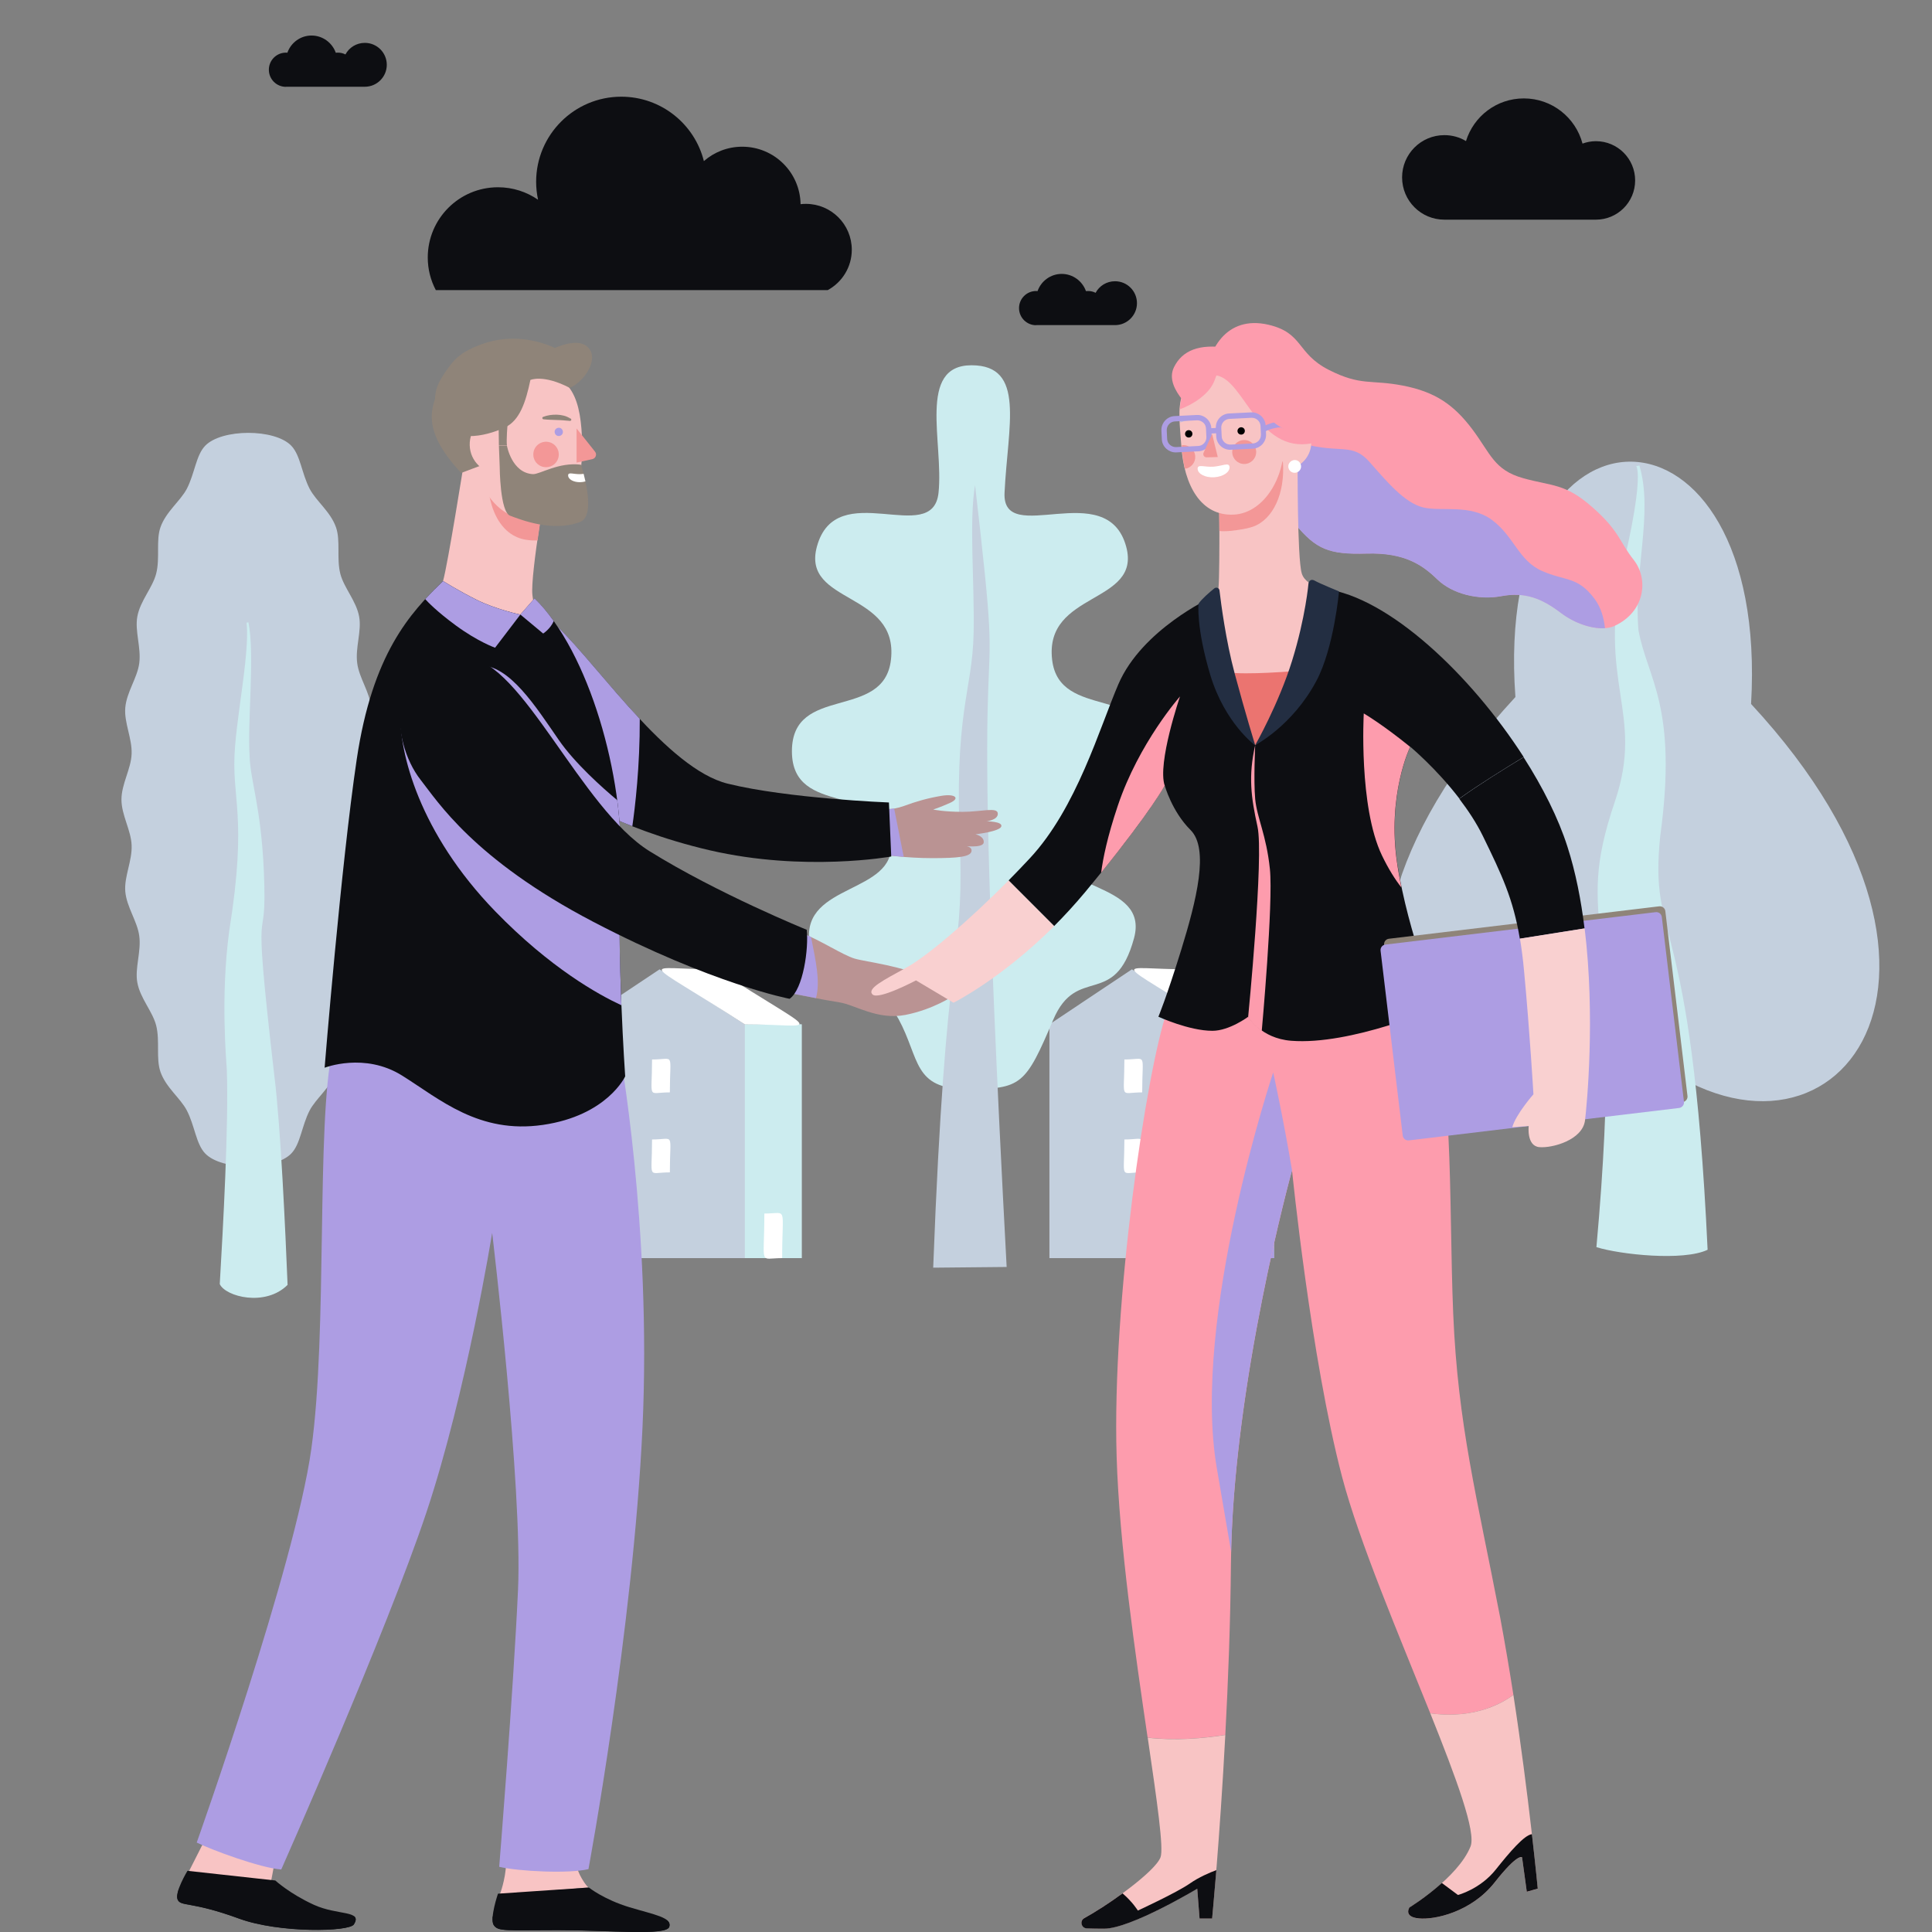 <?xml version="1.0" encoding="utf-8"?>
<!-- Generator: Adobe Illustrator 16.0.0, SVG Export Plug-In . SVG Version: 6.00 Build 0)  -->
<!DOCTYPE svg PUBLIC "-//W3C//DTD SVG 1.1//EN" "http://www.w3.org/Graphics/SVG/1.1/DTD/svg11.dtd">
<svg version="1.1" id="Layer_1" xmlns="http://www.w3.org/2000/svg" xmlns:xlink="http://www.w3.org/1999/xlink" x="0px" y="0px"
	 width="850.389px" height="850.391px" viewBox="0 0 850.389 850.391" enable-background="new 0 0 850.389 850.391"
	 xml:space="preserve">
<rect x="0" y="0" width="850.389" height="850.391" fill="#808080" stroke="none"/>
<path fill="#0D0E12" d="M364.338,127.691c6.29-3.41,10.586-10.098,10.586-17.761c0-11.161-9.035-20.197-20.196-20.197
	c-0.798,0-1.595,0.044-2.348,0.133c-0.222-13.996-11.604-25.291-25.689-25.291c-6.466,0-12.356,2.392-16.874,6.333
	c-4.075-16.299-18.824-28.346-36.363-28.346c-20.684,0-37.471,16.787-37.471,37.47c0,2.702,0.311,5.315,0.842,7.884
	c-5.005-3.455-11.072-5.492-17.628-5.492c-17.096,0-30.915,13.863-30.915,30.916c0,5.182,1.284,10.054,3.543,14.35H364.338z"/>
<path fill="#0D0E12" d="M456.066,143.149c-4.163,0-7.529-3.366-7.529-7.53s3.366-7.529,7.529-7.529c0.222,0,0.442,0,0.62,0.044
	c1.55-4.385,5.713-7.574,10.63-7.574c4.916,0,9.124,3.189,10.674,7.574c0.31-0.044,0.62-0.044,0.931-0.044
	c1.195,0,2.303,0.266,3.321,0.797c1.639-3.056,4.828-5.094,8.548-5.094c5.359,0,9.656,4.34,9.656,9.655s-4.341,9.656-9.656,9.656
	h-34.724V143.149z"/>
<path fill="#0D0E12" d="M702.451,96.688c9.522,0,17.273-7.707,17.273-17.273c0-9.522-7.707-17.273-17.273-17.273
	c-2.082,0-4.03,0.398-5.891,1.063c-3.012-11.427-13.42-19.887-25.822-19.887c-12.002,0-22.101,7.884-25.467,18.779
	c-2.79-1.683-6.023-2.613-9.522-2.613c-10.275,0-18.603,8.327-18.603,18.603s8.327,18.602,18.603,18.602H702.451z"/>
<polygon fill="#C4D0DE" points="327.843,450.884 290.328,426.656 254.01,450.884 254.01,553.772 352.867,553.772 352.867,450.884 
	"/>
<rect x="327.843" y="450.884" fill="#CCECEF" width="25.024" height="102.889"/>
<path fill="#FFFFFF" d="M327.843,450.884c33.174,0,34.769,6.289-12.49-24.228C282.179,426.656,280.584,420.367,327.843,450.884z"/>
<path fill="#FFFFFF" d="M294.846,480.824c0-18.159,2.392-14.482-7.84-14.482C287.006,484.501,284.615,480.824,294.846,480.824z"/>
<path fill="#FFFFFF" d="M294.846,516.036c0-18.159,2.392-14.483-7.84-14.483C287.006,519.712,284.615,516.036,294.846,516.036z"/>
<path fill="#FFFFFF" d="M344.275,553.772c0-23.519,2.613-19.621-7.84-19.621C336.435,557.714,333.822,553.772,344.275,553.772z"/>
<polygon fill="#C4D0DE" points="535.745,450.884 498.231,426.656 461.912,450.884 461.912,553.772 560.77,553.772 560.77,450.884 
	"/>
<rect x="535.745" y="450.884" fill="#AD9DE3" width="25.024" height="102.889"/>
<path fill="#FFFFFF" d="M535.745,450.884c33.174,0,34.769,6.289-12.49-24.228C490.081,426.656,488.487,420.367,535.745,450.884z"/>
<path fill="#FFFFFF" d="M502.748,480.824c0-18.159,2.392-14.482-7.84-14.482C494.908,484.501,492.517,480.824,502.748,480.824z"/>
<path fill="#FFFFFF" d="M502.748,516.036c0-18.159,2.392-14.483-7.84-14.483C494.908,519.712,492.517,516.036,502.748,516.036z"/>
<path fill="#184657" d="M552.177,553.772c0-23.519,2.613-19.621-7.839-19.621C544.338,557.714,541.725,553.772,552.177,553.772z"/>
<path fill="#C4D0DE" d="M720.838,460.938c82.426,70.777,164.497-27.416,49.916-151.077c8.238-141.244-113.873-142.13-103.73-3.056
	C550.362,432.769,634.293,535.259,720.838,460.938z"/>
<path fill="#CCECEF" d="M751.62,550.096c-7.131-153.025-25.777-133.404-20.861-182.036c7.884-57.357-5.714-69.36-9.566-90.62
	c-2.259-26.087,6.644-51.511,0.398-72.549c-4.65,1.594,4.916-7.751-6.821,42.608c-12.357,53.194,9.39,65.816-3.941,105.236
	c-19.09,56.427,5.447,46.373-8.15,196.209C713.175,552.222,741.034,555.189,751.62,550.096z"/>
<path fill="#C4D0DE" d="M165.073,351.982c0,6.821-4.208,13.464-4.474,20.064c-0.266,6.865,3.366,13.819,2.79,20.374
	c-0.576,6.866-5.314,13.11-6.156,19.622c-0.886,6.864,2.037,14.173,0.842,20.551c-1.285,6.909-6.688,12.623-8.283,18.823
	c-1.771,6.91,0.178,14.528-1.904,20.463c-2.436,6.865-8.77,11.516-11.604,16.919c-3.499,6.821-4.03,14.749-8.061,18.912
	c-7.22,7.53-30.649,7.618-37.913,0c-4.03-4.207-4.562-12.136-8.062-18.912c-2.834-5.447-9.168-10.054-11.604-16.963
	c-2.082-5.936-0.178-13.598-1.905-20.463c-1.594-6.201-6.998-11.914-8.282-18.824c-1.195-6.378,1.771-13.686,0.842-20.551
	c-0.842-6.511-5.581-12.756-6.156-19.621c-0.532-6.555,3.1-13.509,2.79-20.374c-0.266-6.6-4.474-13.243-4.474-20.064
	s4.208-13.464,4.474-20.064c0.266-6.865-3.366-13.819-2.79-20.374c0.575-6.865,5.314-13.11,6.156-19.621
	c0.886-6.865-2.037-14.173-0.842-20.551c1.284-6.91,6.688-12.623,8.282-18.824c1.771-6.909-0.177-14.527,1.905-20.462
	c2.436-6.865,8.77-11.516,11.604-16.919c3.499-6.821,4.031-14.749,8.062-18.912c7.219-7.529,30.649-7.618,37.913,0
	c4.03,4.208,4.562,12.136,8.061,18.912c2.835,5.448,9.169,10.054,11.604,16.964c2.082,5.935,0.178,13.597,1.904,20.462
	c1.595,6.201,6.998,11.914,8.283,18.824c1.195,6.378-1.772,13.686-0.842,20.551c0.842,6.511,5.58,12.756,6.156,19.621
	c0.531,6.555-3.101,13.509-2.79,20.374C160.865,338.473,165.073,345.161,165.073,351.982z"/>
<path fill="#CCECEF" d="M109.355,273.941c2.879,14.35-0.531,43.804,0.531,59.217c0.398,10.851,4.917,21.525,6.245,50.049
	c1.771,41.146-5.891-0.62,4.606,90.133c2.835,22.5,4.916,69.359,5.847,92.214c-9.744,9.744-27.283,5.227-29.853-0.354
	c1.417-24.315,3.986-70.113,3.101-94.385c-0.133-3.145-2.879-31.801,1.062-61.033c8.327-52.042,0.62-57.799,2.569-81.229
	c0.93-11.471,3.188-24.759,4.429-36.363C110.019,271.992,107.318,274.339,109.355,273.941z"/>
<path fill="#CCECEF" d="M348.571,330.678c0,29.631,41.279,13.154,43.627,40.261c1.949,22.5-38.976,17.805-35.964,43.316
	c3.809,32.111,28.833,15.104,39.241,34.237c9.479,17.406,6.245,30.871,30.207,30.871c23.961,0,25.688-1.771,37.913-30.517
	c10.408-24.493,27.106-4.65,35.565-35.92c6.865-25.423-37.248-20.153-36.053-41.988c1.506-27.195,43.627-10.63,43.627-40.261
	s-40.482-13.243-43.627-40.261c-3.543-30.295,39.464-24.36,32.599-49.783c-8.46-31.225-54.7,0.665-53.548-23.74
	c1.417-29.63,9.39-56.117-14.528-56.117c-23.961,0-12.224,34.016-14.527,56.117c-2.568,24.271-45.088-7.485-53.548,23.74
	c-6.865,25.423,36.142,19.488,32.599,49.783C389.053,317.435,348.571,301.003,348.571,330.678z"/>
<path fill="#C4D0DE" d="M443.088,557.67c-18.957-354.152,1.904-207.283-13.907-344.142c-2.702,15.723-0.222,42.741-0.62,64.665
	c-0.487,26.973-8.858,33.794-5.891,97.219c1.195,49.34-6.422,36.895-11.914,182.568L443.088,557.67z"/>
<path fill="#BA9393" d="M388.876,355.968c0,0,3.277,0.841,8.946-1.196c5.67-2.082,10.497-3.455,16.521-4.473s8.46,1.019,3.81,3.101
	c-4.65,2.082-7.396,2.923-7.396,2.923s4.65,1.019,12.933,1.019s15.325-2.259,15.502,0.709c0.177,2.923-5.005,3.455-5.005,3.455
	s7.22,0,6.555,2.259c-0.708,2.259-11.383,3.455-11.383,3.455s3.942,0.842,3.632,3.632c-0.354,2.746-9.832,1.373-9.832,1.373
	s4.827-0.177,4.473,2.392c-0.354,2.569-6.023,3.1-17.406,3.1s-21.88-1.55-21.88-1.55l-0.354-20.152h0.886V355.968z"/>
<path fill="#AD9DE3" d="M393.571,355.879c-3.012,0.487-4.694,0.089-4.694,0.089h-0.886l0.354,20.152c0,0,3.854,0.576,9.435,1.019
	L393.571,355.879z"/>
<path fill="#F8C4C4" d="M222.828,819.785c-0.354,8.104-2.923,14.306-2.923,14.306s39.95-3.455,39.286-3.277
	c-0.709,0.177-5.669-7.043-5.359-10.497L222.828,819.785z"/>
<g>
	<path fill="#0D0E12" d="M219.197,833.515c0,0-3.721,10.808-1.86,13.819c1.86,2.967,5.581,2.259,28.391,2.259
		c22.811,0,47.79,2.613,48.897-1.506s-6.333-5.227-17.539-8.593c-11.205-3.366-17.894-8.681-17.894-8.681L219.197,833.515z"/>
	<path fill="#0D0E12" d="M293.562,845.163c-4.252,2.879-27.195,0.665-48.233,0.665c-22.766,0-26.53,0.753-28.391-2.259
		c-0.044-0.045-0.044-0.133-0.089-0.178c-0.133,1.639-0.088,3.101,0.443,3.897c1.86,2.968,5.581,2.26,28.391,2.26
		c22.766,0,47.79,2.612,48.897-1.507C294.935,846.891,294.536,845.961,293.562,845.163z"/>
</g>
<polygon fill="#F8C4C4" points="91.24,807.737 82.603,824.79 119.321,828.067 121.048,818.766 "/>
<g>
	<path fill="#0D0E12" d="M82.514,823.461c0,0-5.758,9.479-4.34,12.667c1.417,3.233,5.758,0.576,27.15,8.415
		c17.628,6.423,48.366,5.803,50.403,2.525c3.941-6.378-6.998-3.81-17.628-8.682s-16.919-10.674-16.919-10.674L82.514,823.461z"/>
	<path fill="#0D0E12" d="M155.905,843.48c-4.872,2.79-33.13,3.012-49.783-3.056c-21.393-7.796-25.733-5.183-27.15-8.416
		c-0.089-0.222-0.177-0.487-0.177-0.797c-0.665,1.948-1.063,3.765-0.576,4.872c1.417,3.233,5.758,0.575,27.15,8.415
		c17.628,6.422,48.366,5.802,50.403,2.524C156.879,845.297,156.79,844.233,155.905,843.48z"/>
</g>
<path fill="#AD9DE3" d="M146.338,462.045c-7.22,33.086-2.082,124.016-9.302,175.703c-7.219,51.688-50.447,173.267-50.447,173.267
	c6.644,3.278,27.771,11.117,37.204,11.87c0,0,46.329-104.526,63.912-157.233c17.584-52.706,28.923-122.996,28.923-122.996
	s13.42,111.613,11.383,157.101c-2.082,45.486-8.283,121.934-8.283,121.934c8.504,2.037,30.96,3.101,39.287,1.019
	c0,0,19.62-105.413,23.784-194.306c4.119-88.892-10.32-167.42-10.32-167.42l-76.49-17.584L146.338,462.045z"/>
<path fill="#0D0E12" d="M245.196,275.712c17.894,16.875,48.588,62.716,75.117,69.227c26.531,6.555,70.955,8.283,70.955,8.283
	l1.019,23.784c0,0-38.224,6.909-79.901-2.746c-41.678-9.7-66.126-26.575-66.126-26.575L245.196,275.712z"/>
<path fill="#AD9DE3" d="M278.325,363.675c1.196-8.194,3.366-26.354,3.277-47.259c-14.04-14.97-26.973-31.845-36.407-40.748
	l0.842,57.446l4.872,17.406C256.047,353.576,265.393,358.625,278.325,363.675z"/>
<path fill="#F8C4C4" d="M238.065,269.246c-2.657-1.949-3.277-3.455-3.721-7.396c-1.019-8.77,6.865-53.592,6.865-53.592
	l-37.071-4.164c0,0-7.042,44.335-9.124,51.644c-0.664,2.259-3.366,5.448-6.378,8.725
	C203.385,282.223,230.978,277.794,238.065,269.246z"/>
<path fill="#F39797" d="M232.13,237.667c1.55,0.221,3.056,0.266,4.473,0.221c2.215-15.325,4.562-29.675,4.562-29.675l-26.486-3.101
	C213.616,221.943,219.64,236.161,232.13,237.667z"/>
<path fill="#F8C4C4" d="M256.269,195.235c0.531,18.027-5.758,33.042-23.076,33.352c-13.243,0.398-24.404-13.952-24.936-31.979
	s3.587-32.775,23.075-33.351C252.77,162.637,255.737,177.209,256.269,195.235z"/>
<path fill="#8F8479" d="M194.35,168.75c-3.81,9.08-10.497,18.957,8.637,39.419l12.136-4.562l-9.656-26.442L194.35,168.75z"/>
<path fill="#AD9DE3" d="M247.765,190.054c0.044,1.019-0.753,1.815-1.772,1.86c-1.019,0.044-1.815-0.753-1.859-1.771
	c-0.045-1.019,0.753-1.816,1.771-1.86S247.72,189.035,247.765,190.054z"/>
<g>
	<path fill="#F8C4C4" d="M219.906,208.435c-7.087,0.221-12.978-5.359-13.154-12.446c-0.222-7.086,5.359-12.977,12.445-13.154
		L219.906,208.435z"/>
	<path fill="#F8C4C4" d="M219.728,202.411c-3.72,0.088-6.82-2.834-6.953-6.555c-0.089-3.72,2.835-6.821,6.555-6.954L219.728,202.411
		z"/>
</g>
<path fill="#F39797" d="M245.948,199.886c0.089,3.1-2.348,5.669-5.447,5.758c-3.101,0.088-5.67-2.348-5.758-5.448
	c-0.089-3.101,2.347-5.669,5.447-5.758C243.291,194.35,245.86,196.786,245.948,199.886z"/>
<path fill="#F39797" d="M253.788,188.592l8.105,10.187c0.974,1.196,0.31,3.012-1.196,3.322l-6.909,1.506V188.592z"/>
<path fill="#8F8479" d="M219.462,185.979l0.133,10.054l3.544,0.088c-0.311-2.48,0.177-8.548,0.398-10.585L219.462,185.979z"/>
<path fill="#8F8479" d="M239.039,183.499c1.948-0.753,3.986-1.019,6.067-0.975c1.02,0.044,2.082,0.177,3.101,0.443
	c0.531,0.133,1.019,0.31,1.506,0.532c0.222,0.133,0.487,0.221,0.709,0.354l0.354,0.177l0.177,0.089l0.044,0.044c0,0,0.045,0,0,0
	c-0.177-0.088-0.575,0.177-0.575,0.354c0.133-0.266,0.442-0.398,0.709-0.31c0.266,0.133,0.398,0.443,0.31,0.708
	c-0.044,0.177-0.443,0.399-0.664,0.354l-0.222-0.044h-0.177l-0.354-0.044c-0.222-0.044-0.487-0.044-0.709-0.044l-1.417-0.133
	c-0.931-0.044-1.905-0.133-2.835-0.133c-1.904-0.089-3.809-0.089-5.847-0.31c-0.31-0.044-0.531-0.31-0.487-0.62
	C238.685,183.764,238.818,183.587,239.039,183.499z"/>
<path fill="#8F8479" d="M255.693,204.537c0,0,7.441,22.146-0.354,25.202c-11.87,4.606-25.91-0.886-30.826-2.746
	c-4.474-1.683-4.562-21.525-4.562-21.525l-0.354-9.346l3.544,0.089c0,0,2.081,11.958,11.427,12.49
	C237.71,208.789,245.948,203.296,255.693,204.537z"/>
<path fill="#FFFFFF" d="M255.383,208.7c0.531,0,1.019-0.089,1.506-0.133c0.266,0.974,0.531,2.126,0.797,3.322
	c-0.664,0.221-1.417,0.31-2.215,0.354c-2.923,0.089-5.359-1.24-5.403-2.923C249.979,207.593,252.415,208.789,255.383,208.7z"/>
<path fill="#8F8479" d="M258.748,152.805c-3.676-3.588-10.763-1.285-14.527,0.354c-1.062-0.532-2.214-1.019-3.499-1.462
	c-11.914-4.119-22.146-3.056-31.357,0.842c-8.105,3.455-10.453,6.821-14.528,13.021c-3.188,4.872-4.96,10.851-1.372,18.514
	c6.156,13.154,23.917,6.378,28.789,4.075c6.466-3.056,9.124-10.984,11.205-20.905c0,0,5.625-2.613,17.362,3.499
	C257.464,167.775,263.887,157.854,258.748,152.805z"/>
<path fill="#0D0E12" d="M195.014,255.737c-14.572,14.129-31.093,32.022-38.002,78.528c-6.909,46.505-14.129,135.708-14.129,135.708
	s17.584-6.909,34.104,3.454c16.521,10.32,33.75,25.822,62.008,21.703c28.257-4.119,36.186-21.349,36.186-21.349
	s-3.81-54.788-2.082-93.011s-13.642-93.853-37.824-117.372l-6.245,7.131c0,0-11.028-2.392-19.312-6.555
	C201.481,259.856,195.014,255.737,195.014,255.737z"/>
<g>
	<path fill="#AD9DE3" d="M195.014,255.737c-2.569,2.48-5.183,5.093-7.84,7.972c1.019,1.152,5.05,5.404,13.42,11.56
		c9.833,7.22,17.318,9.833,17.318,9.833l11.117-14.572c0,0-11.028-2.392-19.312-6.555
		C201.481,259.856,195.014,255.737,195.014,255.737z"/>
	<path fill="#AD9DE3" d="M235.275,263.355l-6.245,7.131l10.054,8.371c0,0,3.189-2.038,4.65-5.492
		C241.076,269.601,238.242,266.234,235.275,263.355z"/>
</g>
<path fill="#AD9DE3" d="M273.099,380.771c0.398-8.814-0.133-18.514-1.417-28.568c-6.422-5.359-18.646-16.21-25.777-26.575
	c-10.01-14.483-21.703-33.085-34.813-32.731c-13.109,0.354-34.812,20.684-34.812,20.684c-0.709,17.583,8.282,53.061,41.678,87.519
	c24.316,25.069,45.664,36.806,55.541,41.368C272.789,423.822,272.257,400.171,273.099,380.771z"/>
<path fill="#BA9393" d="M353.399,410.889c7.574,2.924,17.584,9.479,22.722,11.029c5.182,1.55,21.171,3.1,33.085,9.123
	c11.87,6.024,10.497,7.22,10.497,7.22s-8.77,6.023-21.171,8.46c-12.401,2.392-22.234-4.474-28.922-5.492
	c-6.732-1.019-22.898-4.296-22.898-4.296L353.399,410.889z"/>
<path fill="#AD9DE3" d="M346.666,436.888c0,0,6.156,1.24,12.49,2.437c1.993-7.176-0.089-16.388-2.17-26.885
	c-1.24-0.576-2.437-1.107-3.588-1.551L346.666,436.888z"/>
<path fill="#0D0E12" d="M205.953,289.576c23.829,1.594,49.828,66.392,79.946,85.083c30.117,18.735,69.182,34.591,69.182,34.591
	c0.931,8.105-1.506,26.177-7.529,30.384c0,0-33.705-6.378-86.411-33.883c-52.707-27.549-68.651-53.193-76.004-62.495
	C171.539,325.938,169.059,287.095,205.953,289.576z"/>
<path fill="#FD9CAD" d="M666.138,746.04c-3.543,2.613-8.193,5.049-14.084,6.776c-7.973,2.259-15.9,2.215-22.5,1.329
	c-13.687-34.148-31.313-75.561-38.799-103.996c-13.774-52.352-22.058-135.043-22.058-135.043s-26.176,94.384-26.885,172.912
	c-0.221,26.265-1.24,52.396-2.48,75.604c-9.699,1.551-22.057,2.613-34.192,1.196c-5.359-36.496-12.49-85.083-13.642-123.705
	c-2.082-68.208,13.11-169.502,22.057-195.678c0,0,99.921-31.004,113.342-6.201c13.42,24.803,10.674,90.266,12.756,139.163
	c2.081,48.897,10.319,79.9,20.684,133.67C662.418,723.186,664.366,734.701,666.138,746.04z"/>
<path fill="#F8C4C4" d="M539.332,763.668c-2.436,46.24-5.802,80.742-5.802,80.742h-5.536l-1.019-13.109
	c0,0-29.276,17.583-40.97,17.583c-3.012,0-5.58-0.044-7.662-0.133c-2.437-0.089-3.233-3.366-1.063-4.518
	c10.808-5.891,31.093-20.374,33.528-26.708c1.506-3.897-1.55-24.758-5.625-52.662C517.321,766.281,529.677,765.174,539.332,763.668z
	"/>
<path fill="#F8C4C4" d="M676.857,831.345l-4.828,1.373l-2.081-15.147c0,0-1.728-2.082-12.047,11.028
	c-10.32,13.065-26.531,16.521-33.396,15.856c-6.909-0.709-4.118-4.828-4.118-4.828s21.348-13.065,26.884-26.885
	c2.525-6.289-6.2-29.852-17.716-58.597c6.6,0.886,14.571,0.93,22.5-1.329c5.891-1.683,10.541-4.163,14.084-6.776
	C672.915,789.977,676.857,831.345,676.857,831.345z"/>
<path fill="#FD9CAD" d="M710.474,275.58c13.818-6.29,15.147-20.817,8.681-29.055c-6.511-8.238-6.245-12.711-18.292-23.297
	c-12.003-10.585-17.628-9.168-30.428-12.756c-12.801-3.587-14.262-10.674-22.411-21.57c-8.194-10.851-16.389-16.432-30.517-19.178
	c-14.129-2.746-18.426,0.311-32.688-6.954c-14.262-7.308-11.028-16.21-26.53-19.842c-18.603-4.296-27.194,11.161-27.814,26.087
	c-0.665,14.97,26.618,47.037,26.618,47.037s3.766,3.455,13.022,14.572s14.793,13.465,31.49,12.978
	c16.698-0.487,24.582,5.049,31.093,11.383c6.511,6.333,17.982,9.257,28.213,7.352c10.231-1.904,17.54,0.842,25.955,7.22
	C695.281,276.022,705.424,277.883,710.474,275.58z"/>
<path fill="#AD9DE3" d="M541.813,178.671l31.713,16.609c16.564,4.518,21.658-0.62,29.365,8.149
	c7.706,8.77,15.324,17.805,23.386,19.887c8.061,2.038,20.772-1.639,30.472,5.581c9.744,7.264,11.648,17.849,21.969,22.411
	s15.635,2.303,23.076,12.18c2.967,3.942,4.207,8.681,4.65,13.021c-5.448,0.354-13.066-1.86-19.621-6.865
	c-8.416-6.378-15.724-9.124-25.955-7.219c-10.23,1.904-21.658-1.019-28.213-7.353c-6.511-6.333-14.395-11.87-31.093-11.383
	c-16.697,0.487-22.234-1.86-31.491-12.977s-13.021-14.572-13.021-14.572s-11.648-13.686-19.532-27.328L541.813,178.671z"/>
<path fill="#F8C4C4" d="M553.24,195.413c0.398,6.6,6.067,11.649,12.667,11.25c6.6-0.398,11.648-6.068,11.25-12.667
	c-0.398-6.599-6.068-11.648-12.667-11.25C557.891,183.144,552.842,188.813,553.24,195.413z"/>
<path fill="#F8C4C4" d="M558.865,195.103c0.221,3.499,3.188,6.157,6.688,5.935c3.499-0.221,6.156-3.189,5.936-6.688
	c-0.222-3.499-3.189-6.156-6.688-5.935C561.346,188.592,558.688,191.604,558.865,195.103z"/>
<g>
	<path fill="#F8C4C4" d="M547.837,299.984c-11.959,1.506-22.722,4.296-29.056,6.157c-1.904-5.891-2.037-11.826-2.568-18.071
		c-0.311-3.499,2.657-8.194,4.827-12.49c2.304-4.562,5.979-8.282,10.719-10.231c2.702-1.107,4.163-2.215,4.562-6.422
		c0.754-8.194,0.222-52.086,0.222-52.086l34.636-4.606c0,0-0.266,43.405,1.816,50.182c1.904,6.201,12.711,8.105,26.132,11.958
		c-5.803,10.541-6.024,24.847-3.146,36.54C580.613,292.543,563.029,298.08,547.837,299.984z"/>
	<path fill="#F39797" d="M551.513,231.82c-3.057,1.107-11.959,2.48-14.793,1.86c-0.354-13.73-0.222-26.84-0.222-26.84l28.169-3.721
		C565.731,216.938,560.459,228.631,551.513,231.82z"/>
</g>
<path fill="#F8C4C4" d="M519.978,196.343c1.195,17.273,8.593,30.959,23.208,30.162c12.446-0.664,22.367-15.147,22.102-32.421
	s-7.573-30.738-24.848-30.207C515.415,164.675,518.781,178.98,519.978,196.343z"/>
<g>
	<path fill="#C3B9DD" d="M550.671,183.321c-1.595-0.709-3.366-1.019-5.138-1.019c-1.771,0.044-3.499,0.31-5.138,1.019
		c-0.089,0.044-0.133,0.133-0.089,0.221c0.045,0.089,0.133,0.133,0.222,0.089c1.639-0.354,3.322-0.576,5.005-0.576
		c0.842-0.044,1.684,0.044,2.524,0.133c0.842,0.088,1.639,0.266,2.48,0.443c0.089,0,0.222-0.044,0.222-0.133
		C550.804,183.41,550.76,183.365,550.671,183.321z"/>
</g>
<g>
	<path fill="#C3B9DD" d="M529.677,184.473c-1.683-0.531-3.454-0.664-5.182-0.487c-1.728,0.222-3.455,0.665-5.005,1.55
		c-0.089,0.044-0.133,0.177-0.089,0.266c0.045,0.088,0.133,0.088,0.222,0.088c1.595-0.532,3.277-0.93,4.916-1.063
		c0.842-0.133,1.684-0.133,2.524-0.133c0.842,0,1.684,0.088,2.525,0.177c0.088,0,0.177-0.044,0.221-0.177
		C529.81,184.605,529.722,184.517,529.677,184.473z"/>
</g>
<path d="M544.692,189.788c0.045,0.886,0.798,1.55,1.728,1.506c0.886-0.044,1.551-0.797,1.506-1.727
	c-0.044-0.886-0.797-1.55-1.728-1.506C545.312,188.149,544.648,188.902,544.692,189.788z"/>
<path d="M521.616,191.072c0.044,0.886,0.797,1.55,1.728,1.506c0.886-0.044,1.55-0.797,1.506-1.728
	c-0.045-0.886-0.798-1.55-1.728-1.506C522.237,189.389,521.573,190.187,521.616,191.072z"/>
<path fill="#F39797" d="M520.199,195.988c0.133,0,0.221-0.044,0.354-0.044c2.879-0.177,5.404,2.037,5.537,4.916
	c0.177,2.746-1.86,5.138-4.562,5.492c-0.664-2.879-1.062-5.979-1.284-9.168C520.243,196.786,520.199,196.387,520.199,195.988z"/>
<ellipse fill="#F39797" cx="547.655" cy="198.952" rx="5.271" ry="5.271"/>
<path fill="#FD9CAD" d="M528.482,175.127c-2.879,2.303-6.865,4.208-9.169,5.049c1.373-17.761,13.554-17.185,13.554-17.185
	l21.968,3.1l22.234,22.367l0.311,6.688c-23.918,4.385-29.543-27.859-41.944-29.896C534.549,167.066,534.372,170.477,528.482,175.127
	z"/>
<path fill="#FFFFFF" d="M527.153,206.397c0.133,2.259,3.41,3.897,7.264,3.676c3.897-0.222,6.954-2.259,6.776-4.518
	c-0.133-2.259-3.232-0.398-7.131-0.133C530.164,205.688,527.02,204.138,527.153,206.397z"/>
<path fill="#FFFFFF" d="M567.062,205.482c0.124,1.619,1.494,2.741,2.988,2.616c1.621-0.124,2.741-1.494,2.617-2.99
	c-0.123-1.619-1.494-2.739-2.99-2.616C568.183,202.617,566.939,203.988,567.062,205.482z"/>
<path fill="#AD9DE3" d="M517.497,199.133c-1.506,0-2.968-0.576-4.119-1.595c-1.196-1.107-1.949-2.613-1.993-4.252l-0.177-3.72
	c-0.089-1.639,0.487-3.189,1.594-4.429c1.107-1.196,2.613-1.949,4.252-1.993l9.7-0.487c1.639-0.088,3.188,0.487,4.429,1.595
	c1.196,1.107,1.949,2.613,1.993,4.252l0.178,3.72c0.177,3.366-2.437,6.245-5.803,6.422
	C527.507,198.646,517.586,199.133,517.497,199.133z M527.02,185.004c-0.044,0-0.133,0-0.177,0l-9.7,0.487
	c-1.019,0.044-1.949,0.487-2.613,1.24s-1.019,1.728-0.975,2.746l0.178,3.721c0.044,1.019,0.487,1.949,1.24,2.613
	c0.753,0.664,1.728,1.019,2.746,0.974l9.699-0.487c2.082-0.088,3.677-1.904,3.588-3.986l-0.177-3.721
	c-0.045-1.019-0.487-1.949-1.24-2.613C528.836,185.358,527.95,185.004,527.02,185.004z"/>
<path fill="#AD9DE3" d="M541.459,197.981c-3.233,0-5.979-2.569-6.112-5.846l-0.178-3.721c-0.177-3.366,2.437-6.245,5.803-6.422
	l9.699-0.487c1.639-0.089,3.189,0.487,4.43,1.594c1.195,1.107,1.948,2.613,1.993,4.252l0.177,3.721
	c0.089,1.639-0.487,3.189-1.595,4.429c-1.107,1.196-2.613,1.949-4.252,1.993C551.469,197.494,541.592,197.981,541.459,197.981z
	 M551.026,183.897c-0.044,0-0.133,0-0.177,0l-9.7,0.487c-2.082,0.088-3.721,1.904-3.588,3.986l0.178,3.72
	c0.088,2.082,1.904,3.721,3.986,3.588l9.699-0.487c1.019-0.044,1.949-0.487,2.613-1.24s1.019-1.728,0.975-2.746l-0.178-3.721
	C554.701,185.447,553.019,183.897,551.026,183.897z"/>
<path fill="#AD9DE3" d="M567.812,188.636c0,0-3.101,0.221-3.897-0.443c-0.044-0.399-4.695,0.354-7.131,1.771l-1.195-2.037
	c1.151-0.665,4.916-2.392,7.484-2.17c0.62,0.044,2.259,0.088,2.48,0.665C566.217,188.061,567.857,188.371,567.812,188.636z"/>
<rect x="532.258" y="188.684" transform="matrix(-0.999 0.049 -0.049 -0.999 1077.367 353.072)" fill="#AD9DE3" width="4.119" height="2.347"/>
<path fill="#F39797" d="M533.531,191.072l-3.765,8.194c-0.443,0.974,0.266,2.082,1.373,2.037l4.872-0.133L533.531,191.072z"/>
<path fill="#FD9CAD" d="M558.555,160.556c0,0-3.854-5.182-18.336-7.441c-12.269-1.905-19.799,1.063-23.475,8.504
	c-2.569,5.182,0.709,10.585,3.632,14.262l0,0c4.961-1.107,7.22-4.164,14.66-11.693c1.771,0.31,5.669,0.886,8.682,1.993
	c6.909,2.613,13.109,28.922,36.761,24.582L558.555,160.556z"/>
<path fill="#EB7470" d="M540.086,295.909c8.504,1.285,29.719-0.531,29.719-0.531l-6.2,34.104l-24.006,0.266L540.086,295.909z"/>
<path fill="#0D0E12" d="M583.137,259.192c0,0-1.684,48.366-30.649,68.784c0,0-22.987-24.006-19.621-64.842
	c0,0-30.207,13.952-40.571,37.958c-8.282,19.222-18.336,54.522-39.02,76.712c-3.101,3.322-6.201,6.555-9.346,9.744l20.063,20.063
	c4.474-4.474,9.036-9.434,13.554-14.837c27.903-33.573,35.122-47.037,35.122-47.037s3.101,11.383,11.383,19.621
	c8.283,8.282,2.569,31.003-4.119,52.707c-6.731,21.702-10.054,29.453-10.054,29.453s13.42,6.201,23.784,6.201
	c7.485,0,15.768-6.201,15.768-6.201s5.448,9.522,18.868,10.586c26.354,2.081,64.843-14.705,64.843-14.705
	s-13.421-32.554-18.071-63.026c-4.65-30.473,5.669-51.688,5.669-51.688s11.428,9.522,21.614,22.81
	c9.124-6.511,18.691-12.401,28.303-18.292C647.404,297.017,611.262,262.824,583.137,259.192z"/>
<path fill="#232E42" d="M527.551,265.703c1.506-2.17,4.828-5.005,6.954-6.732c0.842-0.665,2.126-0.177,2.259,0.886
	c0.709,5.979,2.79,22.013,6.688,36.584c4.917,18.336,9.036,31.535,9.036,31.535s10.319-18.071,16.255-37.205
	c5.935-19.134,7.219-34.104,7.219-34.104s0.532-2.348,2.835-1.019c2.303,1.285,10.586,4.651,10.586,4.651
	s-2.215,24.892-9.966,39.419c-10.586,19.887-27.018,28.302-27.018,28.302s-13.154-9.567-19.621-30.738
	C526.4,276.022,527.551,265.703,527.551,265.703z"/>
<path fill="#F9D0D0" d="M463.993,407.656c-23.253,23.208-44.291,33.705-44.291,33.705l-16.521-9.833c0,0-16.521,8.77-19.134,6.201
	c-2.569-2.569,4.65-6.201,14.971-11.87c8.813-4.828,26.929-20.152,44.911-38.312L463.993,407.656z"/>
<g>
	<path fill="#FD9CAD" d="M615.027,380.417c-4.651-30.473,5.669-51.688,5.669-51.688c-12.401-10.054-20.418-14.705-20.418-14.705
		s-2.304,41.058,8.017,62.539c2.923,6.068,5.847,10.63,8.548,14.084C616.178,387.193,615.514,383.783,615.027,380.417z"/>
	<path fill="#FD9CAD" d="M492.03,354.595c-4.605,13.686-6.555,23.297-7.352,29.542c22.013-27.239,27.991-38.312,27.991-38.312
		c-3.366-9.833,6.732-39.286,6.732-39.286S501.331,326.913,492.03,354.595z"/>
</g>
<path fill="#FD9CAD" d="M552.488,327.976c-3.101,13.686-1.816,22.987,1.019,35.92s-4.119,83.71-4.119,83.71
	c0.753,1.86,4.474,5.271,5.979,6.2c0,0,5.138-56.338,3.587-71.308c-1.55-14.971-5.669-22.456-6.466-30.738
	C551.735,343.478,552.488,327.976,552.488,327.976z"/>
<path fill="#AD9DE3" d="M535.613,646.341c2.524,14.704,4.606,26.796,6.289,36.717c1.684-77.509,26.796-167.951,26.796-167.951
	c-3.809-22.722-8.282-43.052-8.282-43.052S524.23,580.214,535.613,646.341z"/>
<path fill="#8F8479" d="M740.592,485.121l-118.878,14.262c-1.373,0.177-2.613-0.797-2.746-2.17l-9.744-81.274
	c-0.177-1.373,0.798-2.613,2.171-2.746l118.877-14.262c1.373-0.178,2.613,0.797,2.746,2.17l9.744,81.274
	C742.939,483.703,741.965,484.943,740.592,485.121z"/>
<path fill="#AD9DE3" d="M739.041,487.689l-118.877,14.262c-1.373,0.178-2.613-0.797-2.746-2.17l-9.744-81.274
	c-0.178-1.373,0.797-2.613,2.17-2.746l118.878-14.262c1.373-0.177,2.613,0.798,2.746,2.171l9.744,81.273
	C741.389,486.272,740.414,487.513,739.041,487.689z"/>
<path fill="#0D0E12" d="M670.612,333.291c-9.611,5.846-19.178,11.781-28.302,18.292c3.854,5.049,7.573,10.63,10.408,16.432
	c8.327,17.096,13.287,27.46,16.255,45.177l28.479-4.518c-1.506-12.402-3.897-24.759-7.53-36.009
	C685.937,360.176,679.115,346.578,670.612,333.291z"/>
<path fill="#F9D0D0" d="M697.674,493.049c-1.02,8.77-14.483,12.401-20.153,11.87c-5.669-0.531-4.65-9.301-4.65-9.301l-7.22,0.531
	c1.551-5.669,9.302-14.483,9.302-14.483s-1.551-26.885-4.119-54.257c-0.487-5.314-1.107-10.01-1.816-14.262l28.479-4.518
	C702.236,447.385,698.471,486.405,697.674,493.049z"/>
<path fill="#0D0E12" d="M523.919,828.908c-5.846,4.119-23.075,12.048-23.075,12.048s-2.259-3.721-6.732-7.574
	c-5.935,4.341-12.225,8.371-16.83,10.896c-2.171,1.152-1.373,4.43,1.062,4.518c2.126,0.089,4.65,0.133,7.662,0.133
	c11.693,0,40.97-17.583,40.97-17.583l1.019,13.11h5.536c0,0,0.753-7.973,1.86-21.305
	C532.379,824.258,527.596,826.34,523.919,828.908z"/>
<path fill="#0D0E12" d="M624.504,844.41c6.865,0.709,23.076-2.746,33.396-15.855c10.319-13.11,12.047-11.029,12.047-11.029
	l2.081,15.148l4.828-1.373c0,0-0.886-9.391-2.569-23.962c-3.321,0.31-9.788,7.884-15.855,15.502
	c-6.954,8.77-16.698,11.25-16.698,11.25l-7.086-5.271c-7.087,6.378-14.262,10.763-14.262,10.763S617.595,843.746,624.504,844.41z"/>
<path fill="#0D0E12" d="M125.869,38.225c-4.163,0-7.529-3.366-7.529-7.53c0-4.163,3.366-7.529,7.529-7.529
	c0.222,0,0.442,0,0.62,0.045c1.55-4.385,5.713-7.574,10.63-7.574c4.916,0,9.124,3.189,10.674,7.574
	c0.31-0.045,0.62-0.045,0.931-0.045c1.195,0,2.303,0.266,3.321,0.798c1.639-3.056,4.828-5.094,8.548-5.094
	c5.359,0,9.656,4.341,9.656,9.655s-4.341,9.656-9.656,9.656h-34.724V38.225z"/>
</svg>
